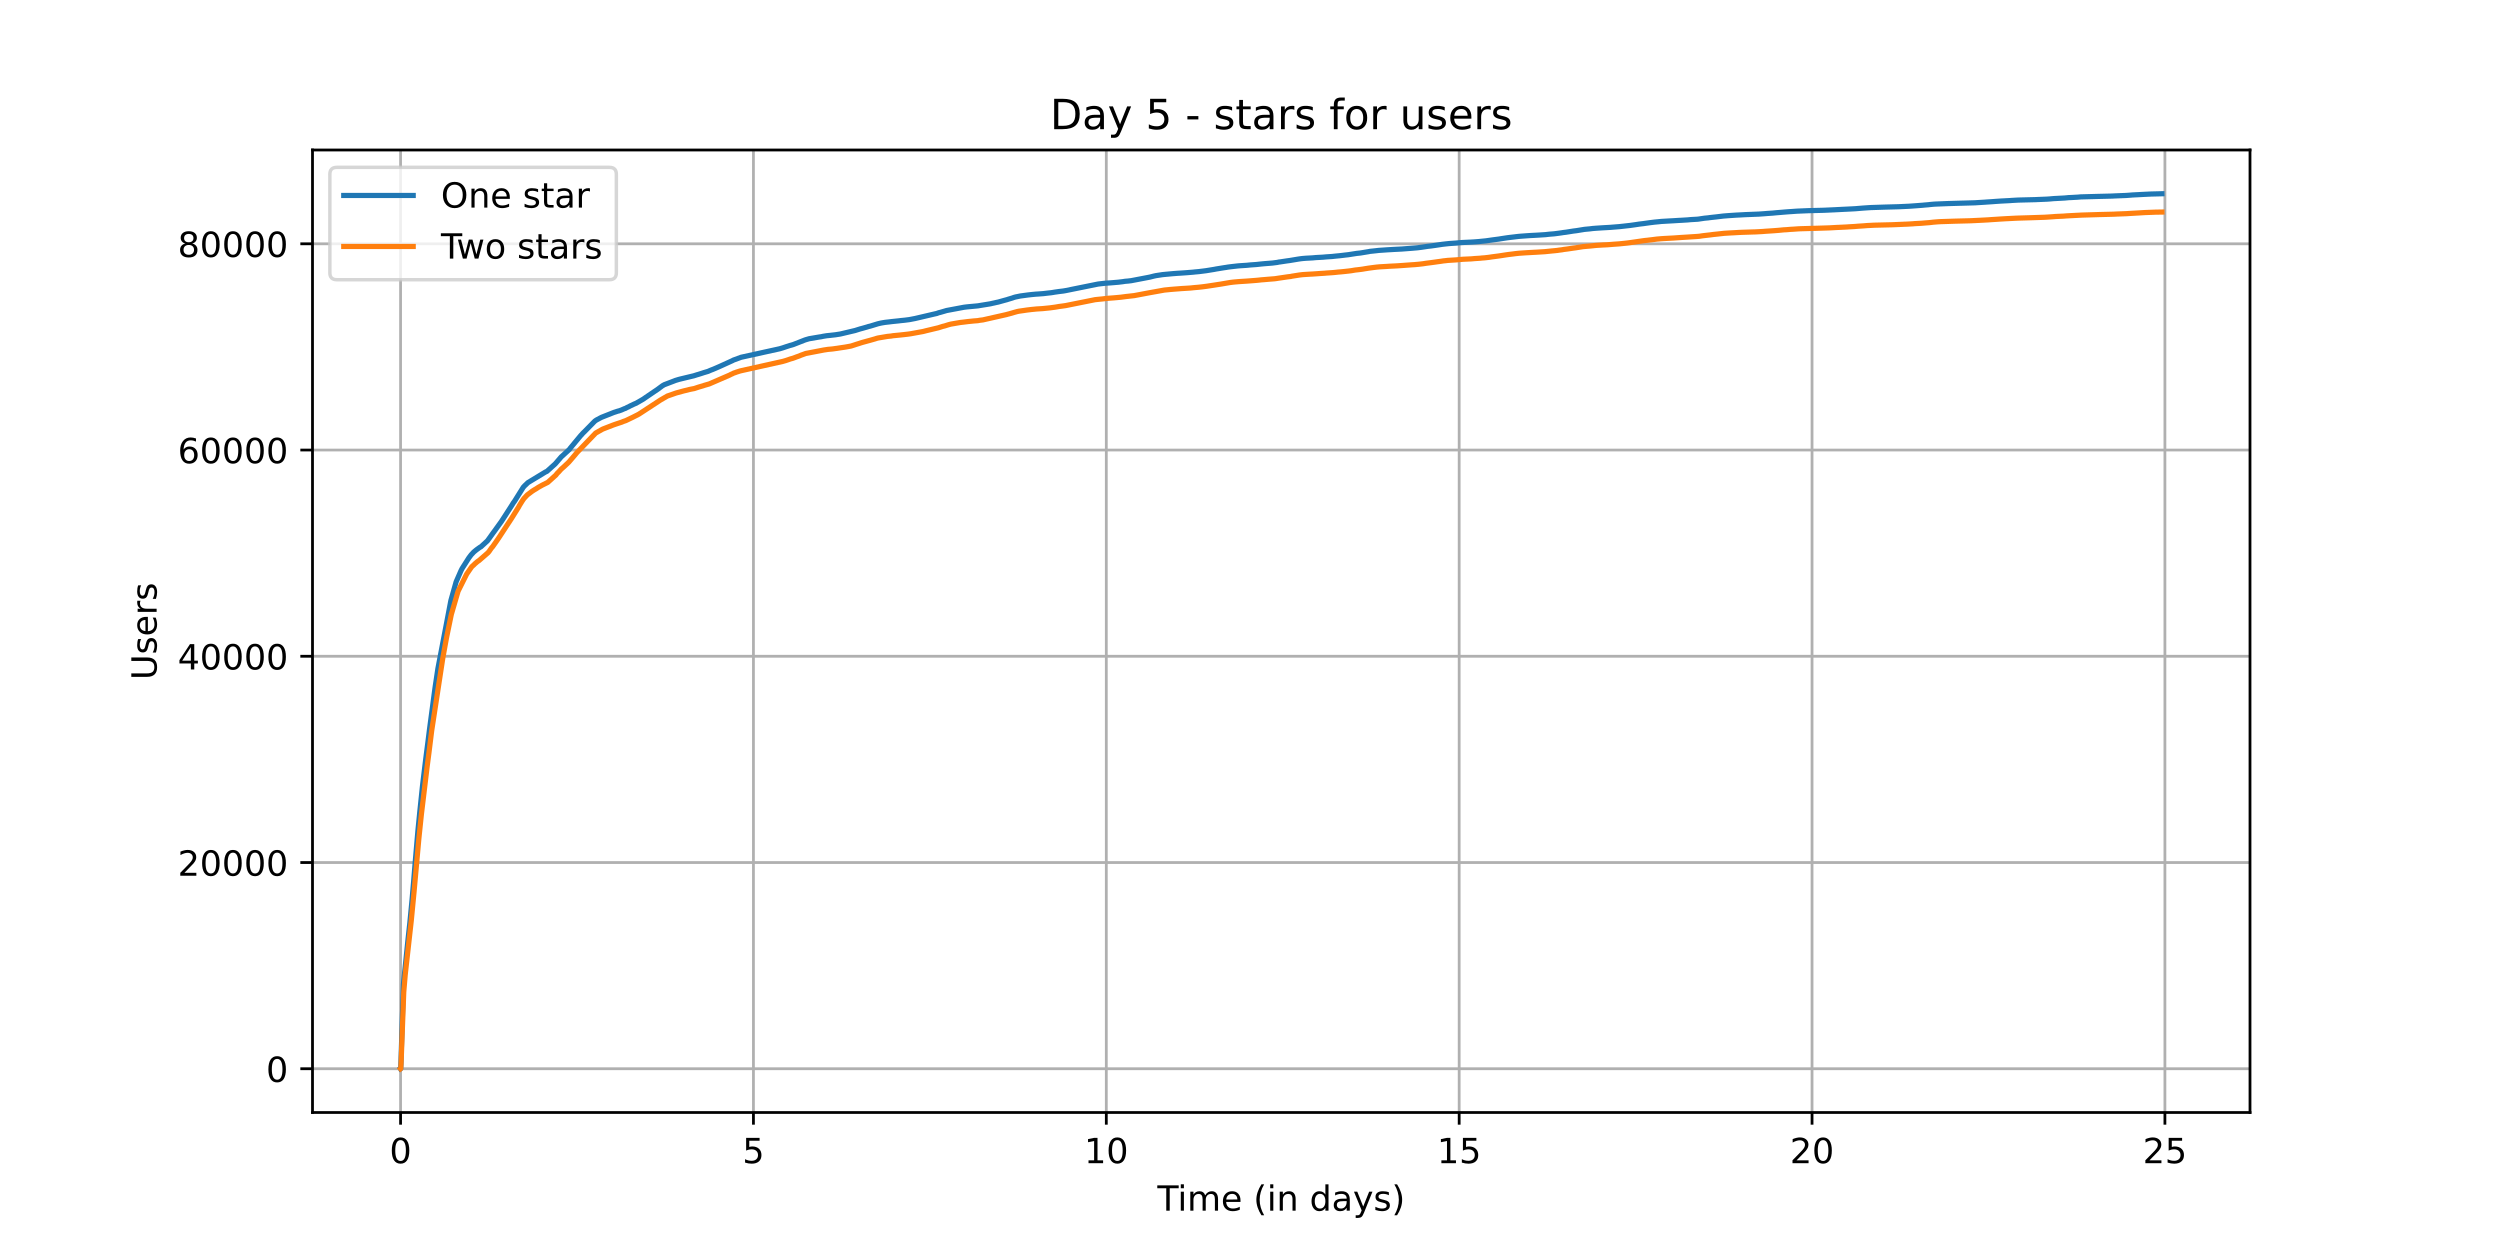 <?xml version="1.0" encoding="utf-8" standalone="no"?>
<!DOCTYPE svg PUBLIC "-//W3C//DTD SVG 1.1//EN"
  "http://www.w3.org/Graphics/SVG/1.1/DTD/svg11.dtd">
<!-- Created with matplotlib (https://matplotlib.org/) -->
<svg height="360pt" version="1.1" viewBox="0 0 720 360" width="720pt" xmlns="http://www.w3.org/2000/svg" xmlns:xlink="http://www.w3.org/1999/xlink">
 <defs>
  <style type="text/css">*{stroke-linecap:butt;stroke-linejoin:round;}</style>
 </defs>
 <g id="figure_1">
  <g id="patch_1">
   <path d="M 0 360 
L 720 360 
L 720 0 
L 0 0 
z
" style="fill:#ffffff;"/>
  </g>
  <g id="axes_1">
   <g id="patch_2">
    <path d="M 90 320.4 
L 648 320.4 
L 648 43.2 
L 90 43.2 
z
" style="fill:#ffffff;"/>
   </g>
   <g id="matplotlib.axis_1">
    <g id="xtick_1">
     <g id="line2d_1">
      <path clip-path="url(#p8bab4430ce)" d="M 115.364 320.4 
L 115.364 43.2 
" style="fill:none;stroke:#b0b0b0;stroke-linecap:square;stroke-width:0.8;"/>
     </g>
     <g id="line2d_2">
      <defs>
       <path d="M 0 0 
L 0 3.5 
" id="m5a7d4cec56" style="stroke:#000000;stroke-width:0.8;"/>
      </defs>
      <g>
       <use style="stroke:#000000;stroke-width:0.8;" x="115.364" xlink:href="#m5a7d4cec56" y="320.4"/>
      </g>
     </g>
     <g id="text_1">
      <!-- 0 -->
      <g transform="translate(112.182 334.998)scale(0.1 -0.1)">
       <defs>
        <path d="M 31.781 66.406 
Q 24.172 66.406 20.328 58.906 
Q 16.5 51.422 16.5 36.375 
Q 16.5 21.391 20.328 13.891 
Q 24.172 6.391 31.781 6.391 
Q 39.453 6.391 43.281 13.891 
Q 47.125 21.391 47.125 36.375 
Q 47.125 51.422 43.281 58.906 
Q 39.453 66.406 31.781 66.406 
z
M 31.781 74.219 
Q 44.047 74.219 50.516 64.516 
Q 56.984 54.828 56.984 36.375 
Q 56.984 17.969 50.516 8.266 
Q 44.047 -1.422 31.781 -1.422 
Q 19.531 -1.422 13.062 8.266 
Q 6.594 17.969 6.594 36.375 
Q 6.594 54.828 13.062 64.516 
Q 19.531 74.219 31.781 74.219 
z
" id="DejaVuSans-48"/>
       </defs>
       <use xlink:href="#DejaVuSans-48"/>
      </g>
     </g>
    </g>
    <g id="xtick_2">
     <g id="line2d_3">
      <path clip-path="url(#p8bab4430ce)" d="M 216.99 320.4 
L 216.99 43.2 
" style="fill:none;stroke:#b0b0b0;stroke-linecap:square;stroke-width:0.8;"/>
     </g>
     <g id="line2d_4">
      <g>
       <use style="stroke:#000000;stroke-width:0.8;" x="216.99" xlink:href="#m5a7d4cec56" y="320.4"/>
      </g>
     </g>
     <g id="text_2">
      <!-- 5 -->
      <g transform="translate(213.808 334.998)scale(0.1 -0.1)">
       <defs>
        <path d="M 10.797 72.906 
L 49.516 72.906 
L 49.516 64.594 
L 19.828 64.594 
L 19.828 46.734 
Q 21.969 47.469 24.109 47.828 
Q 26.266 48.188 28.422 48.188 
Q 40.625 48.188 47.75 41.5 
Q 54.891 34.812 54.891 23.391 
Q 54.891 11.625 47.562 5.094 
Q 40.234 -1.422 26.906 -1.422 
Q 22.312 -1.422 17.547 -0.641 
Q 12.797 0.141 7.719 1.703 
L 7.719 11.625 
Q 12.109 9.234 16.797 8.062 
Q 21.484 6.891 26.703 6.891 
Q 35.156 6.891 40.078 11.328 
Q 45.016 15.766 45.016 23.391 
Q 45.016 31 40.078 35.438 
Q 35.156 39.891 26.703 39.891 
Q 22.75 39.891 18.812 39.016 
Q 14.891 38.141 10.797 36.281 
z
" id="DejaVuSans-53"/>
       </defs>
       <use xlink:href="#DejaVuSans-53"/>
      </g>
     </g>
    </g>
    <g id="xtick_3">
     <g id="line2d_5">
      <path clip-path="url(#p8bab4430ce)" d="M 318.616 320.4 
L 318.616 43.2 
" style="fill:none;stroke:#b0b0b0;stroke-linecap:square;stroke-width:0.8;"/>
     </g>
     <g id="line2d_6">
      <g>
       <use style="stroke:#000000;stroke-width:0.8;" x="318.616" xlink:href="#m5a7d4cec56" y="320.4"/>
      </g>
     </g>
     <g id="text_3">
      <!-- 10 -->
      <g transform="translate(312.253 334.998)scale(0.1 -0.1)">
       <defs>
        <path d="M 12.406 8.297 
L 28.516 8.297 
L 28.516 63.922 
L 10.984 60.406 
L 10.984 69.391 
L 28.422 72.906 
L 38.281 72.906 
L 38.281 8.297 
L 54.391 8.297 
L 54.391 0 
L 12.406 0 
z
" id="DejaVuSans-49"/>
       </defs>
       <use xlink:href="#DejaVuSans-49"/>
       <use x="63.623" xlink:href="#DejaVuSans-48"/>
      </g>
     </g>
    </g>
    <g id="xtick_4">
     <g id="line2d_7">
      <path clip-path="url(#p8bab4430ce)" d="M 420.242 320.4 
L 420.242 43.2 
" style="fill:none;stroke:#b0b0b0;stroke-linecap:square;stroke-width:0.8;"/>
     </g>
     <g id="line2d_8">
      <g>
       <use style="stroke:#000000;stroke-width:0.8;" x="420.242" xlink:href="#m5a7d4cec56" y="320.4"/>
      </g>
     </g>
     <g id="text_4">
      <!-- 15 -->
      <g transform="translate(413.879 334.998)scale(0.1 -0.1)">
       <use xlink:href="#DejaVuSans-49"/>
       <use x="63.623" xlink:href="#DejaVuSans-53"/>
      </g>
     </g>
    </g>
    <g id="xtick_5">
     <g id="line2d_9">
      <path clip-path="url(#p8bab4430ce)" d="M 521.868 320.4 
L 521.868 43.2 
" style="fill:none;stroke:#b0b0b0;stroke-linecap:square;stroke-width:0.8;"/>
     </g>
     <g id="line2d_10">
      <g>
       <use style="stroke:#000000;stroke-width:0.8;" x="521.868" xlink:href="#m5a7d4cec56" y="320.4"/>
      </g>
     </g>
     <g id="text_5">
      <!-- 20 -->
      <g transform="translate(515.505 334.998)scale(0.1 -0.1)">
       <defs>
        <path d="M 19.188 8.297 
L 53.609 8.297 
L 53.609 0 
L 7.328 0 
L 7.328 8.297 
Q 12.938 14.109 22.625 23.891 
Q 32.328 33.688 34.812 36.531 
Q 39.547 41.844 41.422 45.531 
Q 43.312 49.219 43.312 52.781 
Q 43.312 58.594 39.234 62.25 
Q 35.156 65.922 28.609 65.922 
Q 23.969 65.922 18.812 64.312 
Q 13.672 62.703 7.812 59.422 
L 7.812 69.391 
Q 13.766 71.781 18.938 73 
Q 24.125 74.219 28.422 74.219 
Q 39.75 74.219 46.484 68.547 
Q 53.219 62.891 53.219 53.422 
Q 53.219 48.922 51.531 44.891 
Q 49.859 40.875 45.406 35.406 
Q 44.188 33.984 37.641 27.219 
Q 31.109 20.453 19.188 8.297 
z
" id="DejaVuSans-50"/>
       </defs>
       <use xlink:href="#DejaVuSans-50"/>
       <use x="63.623" xlink:href="#DejaVuSans-48"/>
      </g>
     </g>
    </g>
    <g id="xtick_6">
     <g id="line2d_11">
      <path clip-path="url(#p8bab4430ce)" d="M 623.494 320.4 
L 623.494 43.2 
" style="fill:none;stroke:#b0b0b0;stroke-linecap:square;stroke-width:0.8;"/>
     </g>
     <g id="line2d_12">
      <g>
       <use style="stroke:#000000;stroke-width:0.8;" x="623.494" xlink:href="#m5a7d4cec56" y="320.4"/>
      </g>
     </g>
     <g id="text_6">
      <!-- 25 -->
      <g transform="translate(617.131 334.998)scale(0.1 -0.1)">
       <use xlink:href="#DejaVuSans-50"/>
       <use x="63.623" xlink:href="#DejaVuSans-53"/>
      </g>
     </g>
    </g>
    <g id="text_7">
     <!-- Time (in days) -->
     <g transform="translate(333.327 348.677)scale(0.1 -0.1)">
      <defs>
       <path d="M -0.297 72.906 
L 61.375 72.906 
L 61.375 64.594 
L 35.5 64.594 
L 35.5 0 
L 25.594 0 
L 25.594 64.594 
L -0.297 64.594 
z
" id="DejaVuSans-84"/>
       <path d="M 9.422 54.688 
L 18.406 54.688 
L 18.406 0 
L 9.422 0 
z
M 9.422 75.984 
L 18.406 75.984 
L 18.406 64.594 
L 9.422 64.594 
z
" id="DejaVuSans-105"/>
       <path d="M 52 44.188 
Q 55.375 50.25 60.062 53.125 
Q 64.75 56 71.094 56 
Q 79.641 56 84.281 50.016 
Q 88.922 44.047 88.922 33.016 
L 88.922 0 
L 79.891 0 
L 79.891 32.719 
Q 79.891 40.578 77.094 44.375 
Q 74.312 48.188 68.609 48.188 
Q 61.625 48.188 57.562 43.547 
Q 53.516 38.922 53.516 30.906 
L 53.516 0 
L 44.484 0 
L 44.484 32.719 
Q 44.484 40.625 41.703 44.406 
Q 38.922 48.188 33.109 48.188 
Q 26.219 48.188 22.156 43.531 
Q 18.109 38.875 18.109 30.906 
L 18.109 0 
L 9.078 0 
L 9.078 54.688 
L 18.109 54.688 
L 18.109 46.188 
Q 21.188 51.219 25.484 53.609 
Q 29.781 56 35.688 56 
Q 41.656 56 45.828 52.969 
Q 50 49.953 52 44.188 
z
" id="DejaVuSans-109"/>
       <path d="M 56.203 29.594 
L 56.203 25.203 
L 14.891 25.203 
Q 15.484 15.922 20.484 11.062 
Q 25.484 6.203 34.422 6.203 
Q 39.594 6.203 44.453 7.469 
Q 49.312 8.734 54.109 11.281 
L 54.109 2.781 
Q 49.266 0.734 44.188 -0.344 
Q 39.109 -1.422 33.891 -1.422 
Q 20.797 -1.422 13.156 6.188 
Q 5.516 13.812 5.516 26.812 
Q 5.516 40.234 12.766 48.109 
Q 20.016 56 32.328 56 
Q 43.359 56 49.781 48.891 
Q 56.203 41.797 56.203 29.594 
z
M 47.219 32.234 
Q 47.125 39.594 43.094 43.984 
Q 39.062 48.391 32.422 48.391 
Q 24.906 48.391 20.391 44.141 
Q 15.875 39.891 15.188 32.172 
z
" id="DejaVuSans-101"/>
       <path id="DejaVuSans-32"/>
       <path d="M 31 75.875 
Q 24.469 64.656 21.281 53.656 
Q 18.109 42.672 18.109 31.391 
Q 18.109 20.125 21.312 9.062 
Q 24.516 -2 31 -13.188 
L 23.188 -13.188 
Q 15.875 -1.703 12.234 9.375 
Q 8.594 20.453 8.594 31.391 
Q 8.594 42.281 12.203 53.312 
Q 15.828 64.359 23.188 75.875 
z
" id="DejaVuSans-40"/>
       <path d="M 54.891 33.016 
L 54.891 0 
L 45.906 0 
L 45.906 32.719 
Q 45.906 40.484 42.875 44.328 
Q 39.844 48.188 33.797 48.188 
Q 26.516 48.188 22.312 43.547 
Q 18.109 38.922 18.109 30.906 
L 18.109 0 
L 9.078 0 
L 9.078 54.688 
L 18.109 54.688 
L 18.109 46.188 
Q 21.344 51.125 25.703 53.562 
Q 30.078 56 35.797 56 
Q 45.219 56 50.047 50.172 
Q 54.891 44.344 54.891 33.016 
z
" id="DejaVuSans-110"/>
       <path d="M 45.406 46.391 
L 45.406 75.984 
L 54.391 75.984 
L 54.391 0 
L 45.406 0 
L 45.406 8.203 
Q 42.578 3.328 38.25 0.953 
Q 33.938 -1.422 27.875 -1.422 
Q 17.969 -1.422 11.734 6.484 
Q 5.516 14.406 5.516 27.297 
Q 5.516 40.188 11.734 48.094 
Q 17.969 56 27.875 56 
Q 33.938 56 38.25 53.625 
Q 42.578 51.266 45.406 46.391 
z
M 14.797 27.297 
Q 14.797 17.391 18.875 11.75 
Q 22.953 6.109 30.078 6.109 
Q 37.203 6.109 41.297 11.75 
Q 45.406 17.391 45.406 27.297 
Q 45.406 37.203 41.297 42.844 
Q 37.203 48.484 30.078 48.484 
Q 22.953 48.484 18.875 42.844 
Q 14.797 37.203 14.797 27.297 
z
" id="DejaVuSans-100"/>
       <path d="M 34.281 27.484 
Q 23.391 27.484 19.188 25 
Q 14.984 22.516 14.984 16.5 
Q 14.984 11.719 18.141 8.906 
Q 21.297 6.109 26.703 6.109 
Q 34.188 6.109 38.703 11.406 
Q 43.219 16.703 43.219 25.484 
L 43.219 27.484 
z
M 52.203 31.203 
L 52.203 0 
L 43.219 0 
L 43.219 8.297 
Q 40.141 3.328 35.547 0.953 
Q 30.953 -1.422 24.312 -1.422 
Q 15.922 -1.422 10.953 3.297 
Q 6 8.016 6 15.922 
Q 6 25.141 12.172 29.828 
Q 18.359 34.516 30.609 34.516 
L 43.219 34.516 
L 43.219 35.406 
Q 43.219 41.609 39.141 45 
Q 35.062 48.391 27.688 48.391 
Q 23 48.391 18.547 47.266 
Q 14.109 46.141 10.016 43.891 
L 10.016 52.203 
Q 14.938 54.109 19.578 55.047 
Q 24.219 56 28.609 56 
Q 40.484 56 46.344 49.844 
Q 52.203 43.703 52.203 31.203 
z
" id="DejaVuSans-97"/>
       <path d="M 32.172 -5.078 
Q 28.375 -14.844 24.75 -17.812 
Q 21.141 -20.797 15.094 -20.797 
L 7.906 -20.797 
L 7.906 -13.281 
L 13.188 -13.281 
Q 16.891 -13.281 18.938 -11.516 
Q 21 -9.766 23.484 -3.219 
L 25.094 0.875 
L 2.984 54.688 
L 12.5 54.688 
L 29.594 11.922 
L 46.688 54.688 
L 56.203 54.688 
z
" id="DejaVuSans-121"/>
       <path d="M 44.281 53.078 
L 44.281 44.578 
Q 40.484 46.531 36.375 47.5 
Q 32.281 48.484 27.875 48.484 
Q 21.188 48.484 17.844 46.438 
Q 14.5 44.391 14.5 40.281 
Q 14.5 37.156 16.891 35.375 
Q 19.281 33.594 26.516 31.984 
L 29.594 31.297 
Q 39.156 29.25 43.188 25.516 
Q 47.219 21.781 47.219 15.094 
Q 47.219 7.469 41.188 3.016 
Q 35.156 -1.422 24.609 -1.422 
Q 20.219 -1.422 15.453 -0.562 
Q 10.688 0.297 5.422 2 
L 5.422 11.281 
Q 10.406 8.688 15.234 7.391 
Q 20.062 6.109 24.812 6.109 
Q 31.156 6.109 34.562 8.281 
Q 37.984 10.453 37.984 14.406 
Q 37.984 18.062 35.516 20.016 
Q 33.062 21.969 24.703 23.781 
L 21.578 24.516 
Q 13.234 26.266 9.516 29.906 
Q 5.812 33.547 5.812 39.891 
Q 5.812 47.609 11.281 51.797 
Q 16.75 56 26.812 56 
Q 31.781 56 36.172 55.266 
Q 40.578 54.547 44.281 53.078 
z
" id="DejaVuSans-115"/>
       <path d="M 8.016 75.875 
L 15.828 75.875 
Q 23.141 64.359 26.781 53.312 
Q 30.422 42.281 30.422 31.391 
Q 30.422 20.453 26.781 9.375 
Q 23.141 -1.703 15.828 -13.188 
L 8.016 -13.188 
Q 14.5 -2 17.703 9.062 
Q 20.906 20.125 20.906 31.391 
Q 20.906 42.672 17.703 53.656 
Q 14.5 64.656 8.016 75.875 
z
" id="DejaVuSans-41"/>
      </defs>
      <use xlink:href="#DejaVuSans-84"/>
      <use x="57.959" xlink:href="#DejaVuSans-105"/>
      <use x="85.742" xlink:href="#DejaVuSans-109"/>
      <use x="183.154" xlink:href="#DejaVuSans-101"/>
      <use x="244.678" xlink:href="#DejaVuSans-32"/>
      <use x="276.465" xlink:href="#DejaVuSans-40"/>
      <use x="315.479" xlink:href="#DejaVuSans-105"/>
      <use x="343.262" xlink:href="#DejaVuSans-110"/>
      <use x="406.641" xlink:href="#DejaVuSans-32"/>
      <use x="438.428" xlink:href="#DejaVuSans-100"/>
      <use x="501.904" xlink:href="#DejaVuSans-97"/>
      <use x="563.184" xlink:href="#DejaVuSans-121"/>
      <use x="622.363" xlink:href="#DejaVuSans-115"/>
      <use x="674.463" xlink:href="#DejaVuSans-41"/>
     </g>
    </g>
   </g>
   <g id="matplotlib.axis_2">
    <g id="ytick_1">
     <g id="line2d_13">
      <path clip-path="url(#p8bab4430ce)" d="M 90 307.8 
L 648 307.8 
" style="fill:none;stroke:#b0b0b0;stroke-linecap:square;stroke-width:0.8;"/>
     </g>
     <g id="line2d_14">
      <defs>
       <path d="M 0 0 
L -3.5 0 
" id="m6e4e95d041" style="stroke:#000000;stroke-width:0.8;"/>
      </defs>
      <g>
       <use style="stroke:#000000;stroke-width:0.8;" x="90" xlink:href="#m6e4e95d041" y="307.8"/>
      </g>
     </g>
     <g id="text_8">
      <!-- 0 -->
      <g transform="translate(76.638 311.599)scale(0.1 -0.1)">
       <use xlink:href="#DejaVuSans-48"/>
      </g>
     </g>
    </g>
    <g id="ytick_2">
     <g id="line2d_15">
      <path clip-path="url(#p8bab4430ce)" d="M 90 248.403 
L 648 248.403 
" style="fill:none;stroke:#b0b0b0;stroke-linecap:square;stroke-width:0.8;"/>
     </g>
     <g id="line2d_16">
      <g>
       <use style="stroke:#000000;stroke-width:0.8;" x="90" xlink:href="#m6e4e95d041" y="248.403"/>
      </g>
     </g>
     <g id="text_9">
      <!-- 20000 -->
      <g transform="translate(51.188 252.202)scale(0.1 -0.1)">
       <use xlink:href="#DejaVuSans-50"/>
       <use x="63.623" xlink:href="#DejaVuSans-48"/>
       <use x="127.246" xlink:href="#DejaVuSans-48"/>
       <use x="190.869" xlink:href="#DejaVuSans-48"/>
       <use x="254.492" xlink:href="#DejaVuSans-48"/>
      </g>
     </g>
    </g>
    <g id="ytick_3">
     <g id="line2d_17">
      <path clip-path="url(#p8bab4430ce)" d="M 90 189.006 
L 648 189.006 
" style="fill:none;stroke:#b0b0b0;stroke-linecap:square;stroke-width:0.8;"/>
     </g>
     <g id="line2d_18">
      <g>
       <use style="stroke:#000000;stroke-width:0.8;" x="90" xlink:href="#m6e4e95d041" y="189.006"/>
      </g>
     </g>
     <g id="text_10">
      <!-- 40000 -->
      <g transform="translate(51.188 192.806)scale(0.1 -0.1)">
       <defs>
        <path d="M 37.797 64.312 
L 12.891 25.391 
L 37.797 25.391 
z
M 35.203 72.906 
L 47.609 72.906 
L 47.609 25.391 
L 58.016 25.391 
L 58.016 17.188 
L 47.609 17.188 
L 47.609 0 
L 37.797 0 
L 37.797 17.188 
L 4.891 17.188 
L 4.891 26.703 
z
" id="DejaVuSans-52"/>
       </defs>
       <use xlink:href="#DejaVuSans-52"/>
       <use x="63.623" xlink:href="#DejaVuSans-48"/>
       <use x="127.246" xlink:href="#DejaVuSans-48"/>
       <use x="190.869" xlink:href="#DejaVuSans-48"/>
       <use x="254.492" xlink:href="#DejaVuSans-48"/>
      </g>
     </g>
    </g>
    <g id="ytick_4">
     <g id="line2d_19">
      <path clip-path="url(#p8bab4430ce)" d="M 90 129.609 
L 648 129.609 
" style="fill:none;stroke:#b0b0b0;stroke-linecap:square;stroke-width:0.8;"/>
     </g>
     <g id="line2d_20">
      <g>
       <use style="stroke:#000000;stroke-width:0.8;" x="90" xlink:href="#m6e4e95d041" y="129.609"/>
      </g>
     </g>
     <g id="text_11">
      <!-- 60000 -->
      <g transform="translate(51.188 133.409)scale(0.1 -0.1)">
       <defs>
        <path d="M 33.016 40.375 
Q 26.375 40.375 22.484 35.828 
Q 18.609 31.297 18.609 23.391 
Q 18.609 15.531 22.484 10.953 
Q 26.375 6.391 33.016 6.391 
Q 39.656 6.391 43.531 10.953 
Q 47.406 15.531 47.406 23.391 
Q 47.406 31.297 43.531 35.828 
Q 39.656 40.375 33.016 40.375 
z
M 52.594 71.297 
L 52.594 62.312 
Q 48.875 64.062 45.094 64.984 
Q 41.312 65.922 37.594 65.922 
Q 27.828 65.922 22.672 59.328 
Q 17.531 52.734 16.797 39.406 
Q 19.672 43.656 24.016 45.922 
Q 28.375 48.188 33.594 48.188 
Q 44.578 48.188 50.953 41.516 
Q 57.328 34.859 57.328 23.391 
Q 57.328 12.156 50.688 5.359 
Q 44.047 -1.422 33.016 -1.422 
Q 20.359 -1.422 13.672 8.266 
Q 6.984 17.969 6.984 36.375 
Q 6.984 53.656 15.188 63.938 
Q 23.391 74.219 37.203 74.219 
Q 40.922 74.219 44.703 73.484 
Q 48.484 72.75 52.594 71.297 
z
" id="DejaVuSans-54"/>
       </defs>
       <use xlink:href="#DejaVuSans-54"/>
       <use x="63.623" xlink:href="#DejaVuSans-48"/>
       <use x="127.246" xlink:href="#DejaVuSans-48"/>
       <use x="190.869" xlink:href="#DejaVuSans-48"/>
       <use x="254.492" xlink:href="#DejaVuSans-48"/>
      </g>
     </g>
    </g>
    <g id="ytick_5">
     <g id="line2d_21">
      <path clip-path="url(#p8bab4430ce)" d="M 90 70.213 
L 648 70.213 
" style="fill:none;stroke:#b0b0b0;stroke-linecap:square;stroke-width:0.8;"/>
     </g>
     <g id="line2d_22">
      <g>
       <use style="stroke:#000000;stroke-width:0.8;" x="90" xlink:href="#m6e4e95d041" y="70.213"/>
      </g>
     </g>
     <g id="text_12">
      <!-- 80000 -->
      <g transform="translate(51.188 74.012)scale(0.1 -0.1)">
       <defs>
        <path d="M 31.781 34.625 
Q 24.75 34.625 20.719 30.859 
Q 16.703 27.094 16.703 20.516 
Q 16.703 13.922 20.719 10.156 
Q 24.75 6.391 31.781 6.391 
Q 38.812 6.391 42.859 10.172 
Q 46.922 13.969 46.922 20.516 
Q 46.922 27.094 42.891 30.859 
Q 38.875 34.625 31.781 34.625 
z
M 21.922 38.812 
Q 15.578 40.375 12.031 44.719 
Q 8.5 49.078 8.5 55.328 
Q 8.5 64.062 14.719 69.141 
Q 20.953 74.219 31.781 74.219 
Q 42.672 74.219 48.875 69.141 
Q 55.078 64.062 55.078 55.328 
Q 55.078 49.078 51.531 44.719 
Q 48 40.375 41.703 38.812 
Q 48.828 37.156 52.797 32.312 
Q 56.781 27.484 56.781 20.516 
Q 56.781 9.906 50.312 4.234 
Q 43.844 -1.422 31.781 -1.422 
Q 19.734 -1.422 13.25 4.234 
Q 6.781 9.906 6.781 20.516 
Q 6.781 27.484 10.781 32.312 
Q 14.797 37.156 21.922 38.812 
z
M 18.312 54.391 
Q 18.312 48.734 21.844 45.562 
Q 25.391 42.391 31.781 42.391 
Q 38.141 42.391 41.719 45.562 
Q 45.312 48.734 45.312 54.391 
Q 45.312 60.062 41.719 63.234 
Q 38.141 66.406 31.781 66.406 
Q 25.391 66.406 21.844 63.234 
Q 18.312 60.062 18.312 54.391 
z
" id="DejaVuSans-56"/>
       </defs>
       <use xlink:href="#DejaVuSans-56"/>
       <use x="63.623" xlink:href="#DejaVuSans-48"/>
       <use x="127.246" xlink:href="#DejaVuSans-48"/>
       <use x="190.869" xlink:href="#DejaVuSans-48"/>
       <use x="254.492" xlink:href="#DejaVuSans-48"/>
      </g>
     </g>
    </g>
    <g id="text_13">
     <!-- Users -->
     <g transform="translate(45.108 195.801)rotate(-90)scale(0.1 -0.1)">
      <defs>
       <path d="M 8.688 72.906 
L 18.609 72.906 
L 18.609 28.609 
Q 18.609 16.891 22.844 11.734 
Q 27.094 6.594 36.625 6.594 
Q 46.094 6.594 50.344 11.734 
Q 54.594 16.891 54.594 28.609 
L 54.594 72.906 
L 64.5 72.906 
L 64.5 27.391 
Q 64.5 13.141 57.438 5.859 
Q 50.391 -1.422 36.625 -1.422 
Q 22.797 -1.422 15.734 5.859 
Q 8.688 13.141 8.688 27.391 
z
" id="DejaVuSans-85"/>
       <path d="M 41.109 46.297 
Q 39.594 47.172 37.812 47.578 
Q 36.031 48 33.891 48 
Q 26.266 48 22.188 43.047 
Q 18.109 38.094 18.109 28.812 
L 18.109 0 
L 9.078 0 
L 9.078 54.688 
L 18.109 54.688 
L 18.109 46.188 
Q 20.953 51.172 25.484 53.578 
Q 30.031 56 36.531 56 
Q 37.453 56 38.578 55.875 
Q 39.703 55.766 41.062 55.516 
z
" id="DejaVuSans-114"/>
      </defs>
      <use xlink:href="#DejaVuSans-85"/>
      <use x="73.193" xlink:href="#DejaVuSans-115"/>
      <use x="125.293" xlink:href="#DejaVuSans-101"/>
      <use x="186.816" xlink:href="#DejaVuSans-114"/>
      <use x="227.93" xlink:href="#DejaVuSans-115"/>
     </g>
    </g>
   </g>
   <g id="line2d_23">
    <path clip-path="url(#p8bab4430ce)" d="M 115.364 307.8 
L 115.393 307.785 
L 115.449 306.612 
L 116.189 283.465 
L 117.49 270.739 
L 118.042 265.732 
L 118.684 259.014 
L 119.131 253.841 
L 119.676 247.188 
L 120.374 239.119 
L 120.919 233.637 
L 121.659 226.53 
L 121.827 225.102 
L 122.61 218.619 
L 123.282 213.401 
L 123.743 209.712 
L 125.304 197.981 
L 126.107 192.609 
L 129.842 173.011 
L 129.856 172.945 
L 131.364 167.576 
L 132.642 164.648 
L 132.803 164.288 
L 133.103 163.703 
L 135.038 160.659 
L 135.387 160.196 
L 135.724 159.75 
L 135.933 159.543 
L 136.436 158.993 
L 137.037 158.491 
L 137.386 158.221 
L 137.84 157.894 
L 138.273 157.591 
L 138.497 157.484 
L 140.386 155.753 
L 140.819 155.159 
L 142.064 153.416 
L 142.47 152.872 
L 144.148 150.541 
L 144.372 150.238 
L 146.946 146.255 
L 147.393 145.555 
L 147.869 144.779 
L 148.19 144.352 
L 150.722 140.304 
L 150.918 140.117 
L 151.128 139.861 
L 151.379 139.645 
L 151.953 139.083 
L 152.079 138.973 
L 157.073 135.95 
L 157.52 135.742 
L 159.912 133.589 
L 161.646 131.576 
L 161.898 131.353 
L 163.955 129.455 
L 164.346 128.938 
L 167.327 125.354 
L 167.48 125.217 
L 167.746 124.899 
L 168.026 124.608 
L 168.236 124.412 
L 171.301 121.294 
L 171.496 121.151 
L 171.776 120.961 
L 172.868 120.379 
L 173.274 120.174 
L 176.84 118.764 
L 177.204 118.654 
L 177.61 118.517 
L 177.931 118.41 
L 178.253 118.336 
L 179.01 118.066 
L 179.362 117.908 
L 179.867 117.689 
L 180.105 117.626 
L 180.287 117.522 
L 180.581 117.359 
L 181.071 117.145 
L 181.547 116.878 
L 182.05 116.658 
L 182.456 116.453 
L 182.68 116.349 
L 183.225 116.126 
L 183.505 115.957 
L 183.995 115.684 
L 184.275 115.518 
L 184.526 115.375 
L 185.282 114.935 
L 185.772 114.588 
L 188.444 112.77 
L 189.27 112.218 
L 189.48 112.067 
L 190.851 111.051 
L 191.061 110.953 
L 191.27 110.813 
L 194.223 109.688 
L 194.489 109.578 
L 195.468 109.281 
L 195.888 109.171 
L 199.469 108.31 
L 199.777 108.241 
L 200.798 107.915 
L 201.161 107.814 
L 202.211 107.481 
L 202.63 107.339 
L 203.931 106.953 
L 204.282 106.792 
L 204.8 106.572 
L 205.304 106.385 
L 205.821 106.166 
L 206.059 106.065 
L 206.563 105.845 
L 207.234 105.551 
L 207.472 105.444 
L 210.914 103.879 
L 211.222 103.709 
L 213.447 102.893 
L 224.55 100.446 
L 225.462 100.175 
L 226.329 99.881 
L 227.491 99.501 
L 227.883 99.403 
L 228.093 99.341 
L 228.484 99.222 
L 231.817 97.915 
L 232.166 97.805 
L 233.034 97.553 
L 235.805 97.081 
L 236.519 96.974 
L 237.107 96.846 
L 237.792 96.736 
L 238.072 96.689 
L 239.177 96.579 
L 239.583 96.528 
L 240.576 96.419 
L 241.024 96.347 
L 241.737 96.237 
L 242.003 96.196 
L 246.273 95.186 
L 246.692 95.052 
L 247.783 94.711 
L 248.217 94.601 
L 249.714 94.176 
L 250.119 94.043 
L 250.595 93.933 
L 251.798 93.565 
L 252.82 93.253 
L 253.268 93.146 
L 253.842 93.018 
L 254.471 92.911 
L 254.933 92.837 
L 256.024 92.715 
L 256.906 92.605 
L 257.927 92.501 
L 258.976 92.391 
L 259.381 92.335 
L 260.514 92.225 
L 261.873 92.05 
L 262.446 91.943 
L 262.964 91.842 
L 263.537 91.732 
L 269.174 90.414 
L 269.776 90.28 
L 270.056 90.179 
L 270.349 90.069 
L 270.811 89.959 
L 272.238 89.543 
L 272.615 89.43 
L 277.623 88.489 
L 278.533 88.379 
L 279.499 88.287 
L 280.673 88.177 
L 281.624 88.088 
L 282.268 87.978 
L 284.59 87.601 
L 285.234 87.494 
L 285.849 87.352 
L 286.352 87.245 
L 286.969 87.102 
L 287.5 86.992 
L 289.234 86.508 
L 290.018 86.297 
L 290.34 86.187 
L 291.557 85.825 
L 291.864 85.709 
L 292.2 85.602 
L 292.536 85.516 
L 293.053 85.415 
L 293.543 85.311 
L 293.851 85.246 
L 295.25 85.059 
L 296.061 84.949 
L 297.18 84.824 
L 298.341 84.714 
L 299.068 84.67 
L 300.509 84.56 
L 301.712 84.414 
L 302.705 84.308 
L 303.139 84.242 
L 303.782 84.132 
L 304.188 84.076 
L 304.943 83.966 
L 306.148 83.823 
L 306.806 83.714 
L 316.25 81.804 
L 317.187 81.694 
L 318.306 81.569 
L 319.915 81.459 
L 320.798 81.385 
L 322.101 81.275 
L 323.318 81.127 
L 324.017 81.017 
L 324.898 80.943 
L 325.794 80.833 
L 330.662 79.903 
L 331.193 79.796 
L 331.893 79.618 
L 332.327 79.511 
L 332.901 79.384 
L 334.832 79.09 
L 335.937 78.983 
L 336.287 78.953 
L 337.462 78.843 
L 337.826 78.81 
L 339.239 78.7 
L 339.938 78.662 
L 341.533 78.552 
L 342.372 78.484 
L 343.687 78.377 
L 344.064 78.332 
L 345.267 78.222 
L 346.513 78.068 
L 347.366 77.958 
L 349.688 77.581 
L 350.248 77.471 
L 352.418 77.118 
L 353.159 77.008 
L 353.635 76.924 
L 354.489 76.815 
L 355.622 76.684 
L 356.615 76.574 
L 357.427 76.515 
L 359.091 76.405 
L 360.085 76.304 
L 361.638 76.194 
L 361.988 76.164 
L 363.108 76.039 
L 364.269 75.93 
L 365.08 75.867 
L 366.451 75.757 
L 367.85 75.576 
L 368.326 75.469 
L 368.703 75.428 
L 370.591 75.143 
L 371.417 75.033 
L 373.978 74.605 
L 374.748 74.498 
L 375.14 74.454 
L 376.007 74.379 
L 378.036 74.269 
L 378.973 74.18 
L 381.001 74.07 
L 381.924 73.984 
L 383.588 73.874 
L 384.679 73.756 
L 385.813 73.649 
L 386.19 73.604 
L 387.113 73.494 
L 387.365 73.462 
L 388.33 73.355 
L 388.792 73.28 
L 390.736 72.978 
L 391.772 72.868 
L 394.068 72.488 
L 394.641 72.378 
L 394.991 72.348 
L 396.013 72.238 
L 397.118 72.113 
L 398.727 72.003 
L 399.524 71.947 
L 401.329 71.84 
L 401.637 71.825 
L 403.791 71.715 
L 404.644 71.647 
L 406.113 71.537 
L 406.966 71.469 
L 408.211 71.362 
L 408.603 71.314 
L 409.456 71.205 
L 411.233 70.937 
L 412.198 70.83 
L 412.646 70.762 
L 413.457 70.652 
L 415.359 70.364 
L 416.31 70.254 
L 417.346 70.144 
L 418.884 70.034 
L 419.22 70.011 
L 420.423 69.901 
L 421.248 69.838 
L 423.612 69.729 
L 424.311 69.69 
L 425.794 69.58 
L 426.815 69.476 
L 427.92 69.366 
L 429.487 69.144 
L 430.284 69.034 
L 431.669 68.855 
L 432.313 68.746 
L 434.103 68.475 
L 434.957 68.368 
L 435.334 68.324 
L 436.23 68.22 
L 436.481 68.184 
L 437.475 68.074 
L 438.314 68.006 
L 439.824 67.896 
L 440.594 67.843 
L 442.65 67.733 
L 443.391 67.688 
L 445.085 67.578 
L 446.204 67.451 
L 447.575 67.341 
L 448.903 67.169 
L 449.673 67.062 
L 450.12 66.987 
L 451.015 66.878 
L 453.142 66.542 
L 454.024 66.432 
L 456.333 66.058 
L 457.452 65.951 
L 457.802 65.921 
L 458.669 65.811 
L 459.523 65.74 
L 461.187 65.63 
L 461.914 65.586 
L 463.803 65.479 
L 464.153 65.449 
L 465.523 65.339 
L 466.349 65.274 
L 467.341 65.164 
L 468.474 65.036 
L 469.468 64.926 
L 471.02 64.707 
L 471.706 64.603 
L 471.972 64.558 
L 472.867 64.448 
L 473.259 64.404 
L 474.029 64.294 
L 474.434 64.237 
L 475.204 64.13 
L 475.61 64.08 
L 476.491 63.97 
L 477.415 63.884 
L 478.478 63.774 
L 479.22 63.729 
L 481.136 63.62 
L 481.835 63.584 
L 483.556 63.474 
L 484.213 63.444 
L 486.004 63.334 
L 486.941 63.245 
L 488.841 63.136 
L 489.078 63.112 
L 490.869 62.847 
L 491.988 62.738 
L 492.254 62.696 
L 493.191 62.586 
L 494.268 62.47 
L 495.178 62.36 
L 496.381 62.215 
L 497.794 62.105 
L 498.55 62.054 
L 500.173 61.945 
L 500.845 61.915 
L 502.845 61.805 
L 503.46 61.784 
L 506.216 61.674 
L 506.524 61.662 
L 508.062 61.553 
L 508.93 61.481 
L 510.552 61.371 
L 511.531 61.273 
L 512.888 61.164 
L 513.756 61.089 
L 515.141 60.979 
L 515.896 60.932 
L 517.421 60.822 
L 518.107 60.789 
L 520.723 60.679 
L 521.031 60.668 
L 525.241 60.558 
L 525.899 60.528 
L 528.319 60.418 
L 529.004 60.382 
L 531.116 60.273 
L 531.424 60.261 
L 533.62 60.151 
L 534.32 60.112 
L 535.663 60.002 
L 536.531 59.931 
L 538.14 59.821 
L 538.867 59.777 
L 542.21 59.667 
L 542.84 59.646 
L 546.742 59.539 
L 547.05 59.527 
L 549.372 59.417 
L 549.68 59.405 
L 550.449 59.352 
L 551.96 59.242 
L 552.296 59.215 
L 553.779 59.105 
L 554.156 59.064 
L 555.443 58.957 
L 555.709 58.918 
L 556.87 58.808 
L 557.598 58.767 
L 560.311 58.657 
L 560.955 58.63 
L 564.676 58.52 
L 565.249 58.508 
L 568.872 58.402 
L 569.222 58.375 
L 569.95 58.33 
L 571.754 58.22 
L 572.104 58.191 
L 573.783 58.081 
L 574.608 58.016 
L 576.231 57.906 
L 576.916 57.87 
L 578.944 57.763 
L 579.308 57.73 
L 581.239 57.621 
L 581.826 57.606 
L 586.135 57.496 
L 586.806 57.466 
L 589.492 57.356 
L 590.262 57.303 
L 591.507 57.193 
L 591.815 57.178 
L 593.914 57.068 
L 594.641 57.027 
L 595.789 56.917 
L 596.419 56.893 
L 598.392 56.783 
L 599.273 56.706 
L 603.26 56.596 
L 603.876 56.578 
L 608.254 56.468 
L 608.953 56.43 
L 611.639 56.32 
L 612.269 56.296 
L 613.738 56.189 
L 614.101 56.153 
L 616.256 56.044 
L 616.97 56.002 
L 619.195 55.895 
L 619.503 55.88 
L 622.636 55.8 
L 622.636 55.8 
" style="fill:none;stroke:#1f77b4;stroke-linecap:square;stroke-width:1.5;"/>
   </g>
   <g id="line2d_24">
    <path clip-path="url(#p8bab4430ce)" d="M 115.364 307.8 
L 115.421 307.755 
L 115.504 306.354 
L 116.283 285.675 
L 116.715 280.59 
L 117.49 273.662 
L 118.447 265.123 
L 119.243 256.861 
L 120.638 241.43 
L 120.681 241.02 
L 121.058 237.415 
L 121.365 234.484 
L 123.002 220.864 
L 123.519 216.911 
L 124.317 210.499 
L 127.496 189.71 
L 128.209 185.763 
L 128.583 183.738 
L 128.697 183.162 
L 129.982 176.94 
L 131.928 170.27 
L 134.335 165.464 
L 134.438 165.283 
L 135.314 164.006 
L 135.499 163.73 
L 135.822 163.276 
L 136.017 163.074 
L 136.436 162.711 
L 136.758 162.382 
L 137.512 161.737 
L 137.972 161.425 
L 140.553 159.18 
L 140.903 158.747 
L 141.183 158.331 
L 141.602 157.749 
L 141.882 157.443 
L 143.085 155.723 
L 143.603 154.966 
L 147.351 149.249 
L 149.393 145.973 
L 149.547 145.659 
L 150.303 144.441 
L 150.484 144.153 
L 150.862 143.609 
L 150.946 143.514 
L 151.855 142.54 
L 153.282 141.462 
L 153.772 141.144 
L 154.038 140.984 
L 154.345 140.809 
L 155.045 140.351 
L 155.898 139.873 
L 156.094 139.757 
L 157.758 138.926 
L 160.108 136.805 
L 160.345 136.482 
L 160.597 136.2 
L 160.877 135.938 
L 161.38 135.377 
L 161.59 135.139 
L 162.401 134.433 
L 163.801 133.111 
L 165.494 131.139 
L 166.166 130.328 
L 171.552 124.724 
L 173.274 123.747 
L 173.637 123.557 
L 176.574 122.417 
L 176.868 122.31 
L 178.212 121.855 
L 179.137 121.555 
L 179.418 121.416 
L 180.245 121.131 
L 182.288 120.151 
L 183.267 119.652 
L 183.505 119.542 
L 183.785 119.378 
L 183.967 119.295 
L 189.843 115.455 
L 190.137 115.256 
L 192.208 114.056 
L 193.062 113.765 
L 194.629 113.213 
L 194.979 113.106 
L 195.216 113.047 
L 197.007 112.557 
L 197.595 112.423 
L 198.042 112.313 
L 198.392 112.218 
L 198.854 112.111 
L 199.385 112.007 
L 199.945 111.9 
L 201.189 111.488 
L 202.532 111.095 
L 202.826 110.986 
L 204.268 110.57 
L 210.172 108.01 
L 210.494 107.832 
L 210.984 107.624 
L 211.222 107.49 
L 211.488 107.386 
L 211.74 107.315 
L 211.992 107.208 
L 213.097 106.852 
L 213.545 106.742 
L 225.448 104.084 
L 226.287 103.843 
L 227.141 103.555 
L 227.589 103.395 
L 227.981 103.285 
L 228.33 103.193 
L 229.002 102.946 
L 229.324 102.816 
L 230.15 102.53 
L 230.766 102.266 
L 231.074 102.162 
L 231.256 102.094 
L 231.55 101.99 
L 232.041 101.806 
L 237.274 100.799 
L 237.988 100.692 
L 238.436 100.621 
L 239.625 100.514 
L 240.016 100.466 
L 240.73 100.362 
L 240.968 100.336 
L 241.667 100.226 
L 243.445 99.962 
L 244.034 99.855 
L 244.524 99.766 
L 245.098 99.659 
L 246.189 99.311 
L 246.51 99.201 
L 247.629 98.851 
L 247.937 98.747 
L 248.329 98.625 
L 250.133 98.129 
L 250.483 98.037 
L 252.022 97.598 
L 252.456 97.452 
L 252.89 97.342 
L 255.577 96.888 
L 256.668 96.778 
L 257.158 96.689 
L 258.29 96.579 
L 259.27 96.481 
L 260.291 96.371 
L 261.451 96.237 
L 262.25 96.127 
L 265.817 95.477 
L 266.237 95.373 
L 266.587 95.278 
L 270.279 94.396 
L 270.461 94.337 
L 271.454 94.016 
L 272.098 93.859 
L 273.147 93.526 
L 273.846 93.345 
L 276.546 92.878 
L 277.511 92.769 
L 278.799 92.605 
L 279.89 92.498 
L 280.282 92.451 
L 281.624 92.344 
L 282.142 92.243 
L 283.065 92.133 
L 289.892 90.589 
L 290.158 90.509 
L 290.591 90.399 
L 292.06 89.977 
L 292.9 89.742 
L 293.403 89.632 
L 295.012 89.401 
L 295.753 89.291 
L 297.026 89.136 
L 298.145 89.027 
L 298.508 88.988 
L 300.271 88.878 
L 301.278 88.777 
L 302.369 88.667 
L 303.796 88.474 
L 304.468 88.364 
L 304.943 88.278 
L 305.771 88.171 
L 306.176 88.115 
L 306.931 88.005 
L 315.41 86.303 
L 316.445 86.193 
L 317.397 86.104 
L 318.306 85.994 
L 319.286 85.896 
L 320.755 85.786 
L 321.681 85.703 
L 322.842 85.593 
L 324.297 85.4 
L 325.276 85.294 
L 325.668 85.246 
L 326.661 85.136 
L 331.039 84.31 
L 331.655 84.201 
L 335.349 83.535 
L 336.455 83.428 
L 336.847 83.384 
L 338.161 83.274 
L 339.001 83.209 
L 340.4 83.099 
L 341.099 83.06 
L 342.847 82.95 
L 343.882 82.84 
L 345.155 82.731 
L 346.247 82.609 
L 347.114 82.499 
L 347.52 82.445 
L 349.45 82.151 
L 350.164 82.042 
L 350.444 81.994 
L 351.172 81.884 
L 351.62 81.816 
L 354.237 81.367 
L 355.09 81.26 
L 355.454 81.222 
L 356.699 81.112 
L 357.469 81.061 
L 359.175 80.952 
L 360.015 80.886 
L 361.442 80.776 
L 362.338 80.699 
L 363.304 80.589 
L 364.101 80.53 
L 365.318 80.423 
L 365.654 80.396 
L 367.066 80.286 
L 367.458 80.233 
L 368.172 80.123 
L 369.864 79.874 
L 370.591 79.767 
L 370.857 79.728 
L 371.739 79.624 
L 372.061 79.547 
L 374.216 79.205 
L 375.112 79.098 
L 375.462 79.069 
L 377.252 78.959 
L 377.924 78.929 
L 379.462 78.822 
L 379.812 78.793 
L 381.56 78.683 
L 381.938 78.644 
L 383.561 78.534 
L 384.414 78.463 
L 385.407 78.353 
L 386.218 78.291 
L 387.281 78.181 
L 388.344 78.065 
L 389.198 77.958 
L 389.673 77.875 
L 390.331 77.765 
L 390.694 77.729 
L 391.912 77.584 
L 392.64 77.48 
L 392.934 77.423 
L 393.62 77.314 
L 394.081 77.239 
L 395.565 77.04 
L 396.46 76.93 
L 397.384 76.844 
L 399.342 76.734 
L 400.14 76.678 
L 402.35 76.568 
L 402.686 76.544 
L 404.294 76.434 
L 405.105 76.372 
L 406.602 76.262 
L 407.358 76.215 
L 408.588 76.105 
L 409.736 75.974 
L 410.449 75.864 
L 410.715 75.823 
L 412.072 75.65 
L 412.855 75.541 
L 413.247 75.49 
L 413.974 75.383 
L 414.366 75.333 
L 415.163 75.223 
L 415.639 75.143 
L 416.674 75.033 
L 416.87 75.003 
L 418.604 74.893 
L 419.36 74.846 
L 420.535 74.736 
L 421.388 74.664 
L 423.766 74.555 
L 424.675 74.471 
L 426.354 74.362 
L 426.745 74.314 
L 427.557 74.255 
L 428.508 74.148 
L 428.913 74.097 
L 429.613 73.987 
L 431.012 73.806 
L 431.809 73.696 
L 433.698 73.405 
L 434.467 73.295 
L 435.656 73.153 
L 436.481 73.043 
L 437.516 72.933 
L 439.097 72.823 
L 439.824 72.779 
L 441.769 72.669 
L 442.44 72.636 
L 444.216 72.526 
L 444.944 72.479 
L 447.127 72.256 
L 447.477 72.226 
L 448.54 72.116 
L 448.987 72.045 
L 449.868 71.935 
L 450.386 71.837 
L 451.281 71.727 
L 452.974 71.478 
L 453.8 71.368 
L 455.899 71.032 
L 457.116 70.922 
L 457.984 70.851 
L 458.991 70.747 
L 459.187 70.72 
L 460.04 70.649 
L 461.845 70.542 
L 462.152 70.53 
L 462.852 70.495 
L 464.236 70.388 
L 464.586 70.355 
L 466.153 70.245 
L 466.502 70.216 
L 467.579 70.106 
L 468.656 69.987 
L 469.482 69.877 
L 471.174 69.634 
L 471.93 69.524 
L 473.609 69.283 
L 474.616 69.179 
L 474.868 69.144 
L 475.806 69.034 
L 477.177 68.858 
L 478.45 68.749 
L 479.22 68.698 
L 481.248 68.588 
L 481.933 68.553 
L 483.486 68.443 
L 484.269 68.389 
L 486.073 68.279 
L 486.871 68.223 
L 488.589 68.113 
L 489.442 68.045 
L 490.113 67.935 
L 490.505 67.884 
L 491.442 67.774 
L 492.589 67.644 
L 493.401 67.534 
L 494.436 67.427 
L 495.443 67.317 
L 496.549 67.195 
L 498.298 67.085 
L 498.97 67.053 
L 500.915 66.943 
L 501.572 66.913 
L 504.915 66.803 
L 505.503 66.788 
L 507.559 66.679 
L 508.412 66.607 
L 510.119 66.497 
L 510.888 66.444 
L 512.245 66.337 
L 512.594 66.304 
L 513.714 66.194 
L 514.413 66.159 
L 515.756 66.049 
L 516.442 66.013 
L 517.995 65.903 
L 518.653 65.874 
L 522.416 65.764 
L 522.989 65.752 
L 526.458 65.642 
L 527.116 65.615 
L 529.046 65.505 
L 529.704 65.479 
L 531.984 65.369 
L 532.333 65.339 
L 534.222 65.229 
L 535.103 65.152 
L 536.782 65.042 
L 537.678 64.965 
L 539.832 64.855 
L 540.434 64.84 
L 544.896 64.73 
L 545.539 64.704 
L 548.169 64.594 
L 548.491 64.576 
L 549.106 64.558 
L 550.981 64.451 
L 551.358 64.41 
L 553.387 64.3 
L 554.282 64.222 
L 555.695 64.113 
L 556.828 63.982 
L 558.171 63.872 
L 558.87 63.833 
L 562.158 63.724 
L 562.773 63.703 
L 566.97 63.593 
L 567.571 63.575 
L 569.824 63.465 
L 570.495 63.432 
L 572.538 63.323 
L 573.363 63.26 
L 575.112 63.15 
L 575.895 63.094 
L 577.769 62.984 
L 578.455 62.951 
L 580.581 62.841 
L 581.225 62.815 
L 584.876 62.705 
L 585.505 62.684 
L 588.807 62.574 
L 589.534 62.533 
L 591.157 62.423 
L 592.011 62.354 
L 594.319 62.245 
L 595.159 62.176 
L 597.174 62.069 
L 597.482 62.054 
L 599.581 61.945 
L 600.196 61.927 
L 603.848 61.817 
L 604.463 61.796 
L 608.827 61.686 
L 609.555 61.645 
L 612.437 61.535 
L 613.192 61.484 
L 615.095 61.374 
L 615.794 61.336 
L 617.558 61.226 
L 618.215 61.199 
L 621.112 61.089 
L 621.643 61.086 
L 622.636 61.069 
L 622.636 61.069 
" style="fill:none;stroke:#ff7f0e;stroke-linecap:square;stroke-width:1.5;"/>
   </g>
   <g id="patch_3">
    <path d="M 90 320.4 
L 90 43.2 
" style="fill:none;stroke:#000000;stroke-linecap:square;stroke-linejoin:miter;stroke-width:0.8;"/>
   </g>
   <g id="patch_4">
    <path d="M 648 320.4 
L 648 43.2 
" style="fill:none;stroke:#000000;stroke-linecap:square;stroke-linejoin:miter;stroke-width:0.8;"/>
   </g>
   <g id="patch_5">
    <path d="M 90 320.4 
L 648 320.4 
" style="fill:none;stroke:#000000;stroke-linecap:square;stroke-linejoin:miter;stroke-width:0.8;"/>
   </g>
   <g id="patch_6">
    <path d="M 90 43.2 
L 648 43.2 
" style="fill:none;stroke:#000000;stroke-linecap:square;stroke-linejoin:miter;stroke-width:0.8;"/>
   </g>
   <g id="text_14">
    <!-- Day 5 - stars for users -->
    <g transform="translate(302.426 37.2)scale(0.12 -0.12)">
     <defs>
      <path d="M 19.672 64.797 
L 19.672 8.109 
L 31.594 8.109 
Q 46.688 8.109 53.688 14.938 
Q 60.688 21.781 60.688 36.531 
Q 60.688 51.172 53.688 57.984 
Q 46.688 64.797 31.594 64.797 
z
M 9.812 72.906 
L 30.078 72.906 
Q 51.266 72.906 61.172 64.094 
Q 71.094 55.281 71.094 36.531 
Q 71.094 17.672 61.125 8.828 
Q 51.172 0 30.078 0 
L 9.812 0 
z
" id="DejaVuSans-68"/>
      <path d="M 4.891 31.391 
L 31.203 31.391 
L 31.203 23.391 
L 4.891 23.391 
z
" id="DejaVuSans-45"/>
      <path d="M 18.312 70.219 
L 18.312 54.688 
L 36.812 54.688 
L 36.812 47.703 
L 18.312 47.703 
L 18.312 18.016 
Q 18.312 11.328 20.141 9.422 
Q 21.969 7.516 27.594 7.516 
L 36.812 7.516 
L 36.812 0 
L 27.594 0 
Q 17.188 0 13.234 3.875 
Q 9.281 7.766 9.281 18.016 
L 9.281 47.703 
L 2.688 47.703 
L 2.688 54.688 
L 9.281 54.688 
L 9.281 70.219 
z
" id="DejaVuSans-116"/>
      <path d="M 37.109 75.984 
L 37.109 68.5 
L 28.516 68.5 
Q 23.688 68.5 21.797 66.547 
Q 19.922 64.594 19.922 59.516 
L 19.922 54.688 
L 34.719 54.688 
L 34.719 47.703 
L 19.922 47.703 
L 19.922 0 
L 10.891 0 
L 10.891 47.703 
L 2.297 47.703 
L 2.297 54.688 
L 10.891 54.688 
L 10.891 58.5 
Q 10.891 67.625 15.141 71.797 
Q 19.391 75.984 28.609 75.984 
z
" id="DejaVuSans-102"/>
      <path d="M 30.609 48.391 
Q 23.391 48.391 19.188 42.75 
Q 14.984 37.109 14.984 27.297 
Q 14.984 17.484 19.156 11.844 
Q 23.344 6.203 30.609 6.203 
Q 37.797 6.203 41.984 11.859 
Q 46.188 17.531 46.188 27.297 
Q 46.188 37.016 41.984 42.703 
Q 37.797 48.391 30.609 48.391 
z
M 30.609 56 
Q 42.328 56 49.016 48.375 
Q 55.719 40.766 55.719 27.297 
Q 55.719 13.875 49.016 6.219 
Q 42.328 -1.422 30.609 -1.422 
Q 18.844 -1.422 12.172 6.219 
Q 5.516 13.875 5.516 27.297 
Q 5.516 40.766 12.172 48.375 
Q 18.844 56 30.609 56 
z
" id="DejaVuSans-111"/>
      <path d="M 8.5 21.578 
L 8.5 54.688 
L 17.484 54.688 
L 17.484 21.922 
Q 17.484 14.156 20.5 10.266 
Q 23.531 6.391 29.594 6.391 
Q 36.859 6.391 41.078 11.031 
Q 45.312 15.672 45.312 23.688 
L 45.312 54.688 
L 54.297 54.688 
L 54.297 0 
L 45.312 0 
L 45.312 8.406 
Q 42.047 3.422 37.719 1 
Q 33.406 -1.422 27.688 -1.422 
Q 18.266 -1.422 13.375 4.438 
Q 8.5 10.297 8.5 21.578 
z
M 31.109 56 
z
" id="DejaVuSans-117"/>
     </defs>
     <use xlink:href="#DejaVuSans-68"/>
     <use x="77.002" xlink:href="#DejaVuSans-97"/>
     <use x="138.281" xlink:href="#DejaVuSans-121"/>
     <use x="197.461" xlink:href="#DejaVuSans-32"/>
     <use x="229.248" xlink:href="#DejaVuSans-53"/>
     <use x="292.871" xlink:href="#DejaVuSans-32"/>
     <use x="324.658" xlink:href="#DejaVuSans-45"/>
     <use x="360.742" xlink:href="#DejaVuSans-32"/>
     <use x="392.529" xlink:href="#DejaVuSans-115"/>
     <use x="444.629" xlink:href="#DejaVuSans-116"/>
     <use x="483.838" xlink:href="#DejaVuSans-97"/>
     <use x="545.117" xlink:href="#DejaVuSans-114"/>
     <use x="586.23" xlink:href="#DejaVuSans-115"/>
     <use x="638.33" xlink:href="#DejaVuSans-32"/>
     <use x="670.117" xlink:href="#DejaVuSans-102"/>
     <use x="705.322" xlink:href="#DejaVuSans-111"/>
     <use x="766.504" xlink:href="#DejaVuSans-114"/>
     <use x="807.617" xlink:href="#DejaVuSans-32"/>
     <use x="839.404" xlink:href="#DejaVuSans-117"/>
     <use x="902.783" xlink:href="#DejaVuSans-115"/>
     <use x="954.883" xlink:href="#DejaVuSans-101"/>
     <use x="1016.406" xlink:href="#DejaVuSans-114"/>
     <use x="1057.52" xlink:href="#DejaVuSans-115"/>
    </g>
   </g>
   <g id="legend_1">
    <g id="patch_7">
     <path d="M 97 80.556 
L 175.511 80.556 
Q 177.511 80.556 177.511 78.556 
L 177.511 50.2 
Q 177.511 48.2 175.511 48.2 
L 97 48.2 
Q 95 48.2 95 50.2 
L 95 78.556 
Q 95 80.556 97 80.556 
z
" style="fill:#ffffff;opacity:0.8;stroke:#cccccc;stroke-linejoin:miter;"/>
    </g>
    <g id="line2d_25">
     <path d="M 99 56.298 
L 119 56.298 
" style="fill:none;stroke:#1f77b4;stroke-linecap:square;stroke-width:1.5;"/>
    </g>
    <g id="line2d_26"/>
    <g id="text_15">
     <!-- One star -->
     <g transform="translate(127 59.798)scale(0.1 -0.1)">
      <defs>
       <path d="M 39.406 66.219 
Q 28.656 66.219 22.328 58.203 
Q 16.016 50.203 16.016 36.375 
Q 16.016 22.609 22.328 14.594 
Q 28.656 6.594 39.406 6.594 
Q 50.141 6.594 56.422 14.594 
Q 62.703 22.609 62.703 36.375 
Q 62.703 50.203 56.422 58.203 
Q 50.141 66.219 39.406 66.219 
z
M 39.406 74.219 
Q 54.734 74.219 63.906 63.938 
Q 73.094 53.656 73.094 36.375 
Q 73.094 19.141 63.906 8.859 
Q 54.734 -1.422 39.406 -1.422 
Q 24.031 -1.422 14.812 8.828 
Q 5.609 19.094 5.609 36.375 
Q 5.609 53.656 14.812 63.938 
Q 24.031 74.219 39.406 74.219 
z
" id="DejaVuSans-79"/>
      </defs>
      <use xlink:href="#DejaVuSans-79"/>
      <use x="78.711" xlink:href="#DejaVuSans-110"/>
      <use x="142.09" xlink:href="#DejaVuSans-101"/>
      <use x="203.613" xlink:href="#DejaVuSans-32"/>
      <use x="235.4" xlink:href="#DejaVuSans-115"/>
      <use x="287.5" xlink:href="#DejaVuSans-116"/>
      <use x="326.709" xlink:href="#DejaVuSans-97"/>
      <use x="387.988" xlink:href="#DejaVuSans-114"/>
     </g>
    </g>
    <g id="line2d_27">
     <path d="M 99 70.977 
L 119 70.977 
" style="fill:none;stroke:#ff7f0e;stroke-linecap:square;stroke-width:1.5;"/>
    </g>
    <g id="line2d_28"/>
    <g id="text_16">
     <!-- Two stars -->
     <g transform="translate(127 74.477)scale(0.1 -0.1)">
      <defs>
       <path d="M 4.203 54.688 
L 13.188 54.688 
L 24.422 12.016 
L 35.594 54.688 
L 46.188 54.688 
L 57.422 12.016 
L 68.609 54.688 
L 77.594 54.688 
L 63.281 0 
L 52.688 0 
L 40.922 44.828 
L 29.109 0 
L 18.5 0 
z
" id="DejaVuSans-119"/>
      </defs>
      <use xlink:href="#DejaVuSans-84"/>
      <use x="44.584" xlink:href="#DejaVuSans-119"/>
      <use x="126.371" xlink:href="#DejaVuSans-111"/>
      <use x="187.553" xlink:href="#DejaVuSans-32"/>
      <use x="219.34" xlink:href="#DejaVuSans-115"/>
      <use x="271.439" xlink:href="#DejaVuSans-116"/>
      <use x="310.648" xlink:href="#DejaVuSans-97"/>
      <use x="371.928" xlink:href="#DejaVuSans-114"/>
      <use x="413.041" xlink:href="#DejaVuSans-115"/>
     </g>
    </g>
   </g>
  </g>
 </g>
 <defs>
  <clipPath id="p8bab4430ce">
   <rect height="277.2" width="558" x="90" y="43.2"/>
  </clipPath>
 </defs>
</svg>
